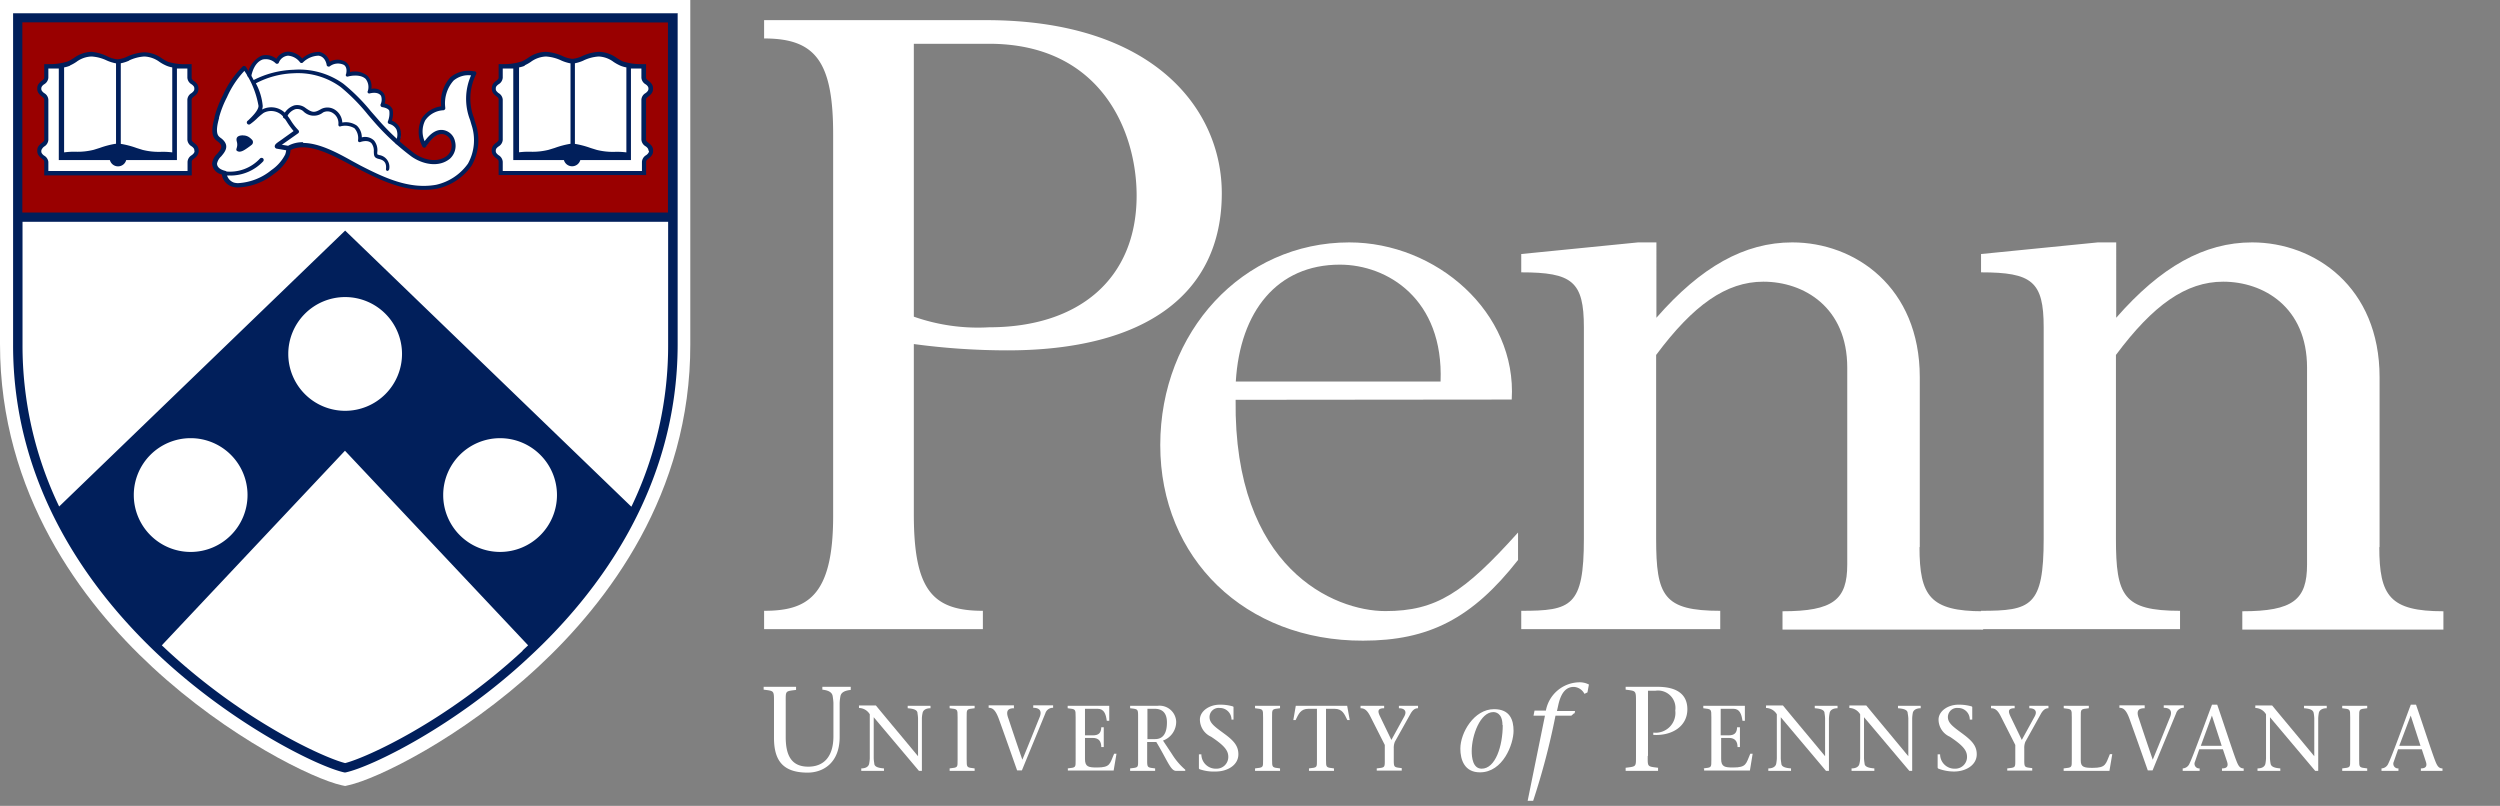<svg xmlns="http://www.w3.org/2000/svg" viewBox="0 0 273 88"><rect x="0" y="0" width="273" height="88" fill="#808080" stroke="none"/><defs><style>.cls-1{fill:#fff;}.cls-2{fill:#900;}.cls-3{fill:#011f5b;}</style></defs><title>Penn Home</title><g id="Mark"><path class="cls-1" d="M99.79,34.58A21.08,21.08,0,0,0,108,35.74c9.86,0,16.12-5.33,16.12-14.38,0-7.07-3.94-16.58-16.12-16.58H99.79v29.8Zm0,21.57c0,8.24,2,10.55,7.54,10.55v2H83.44v-2c4.64,0,7.54-1.5,7.54-10.32V14.75C91,6.64,89,4.2,83.44,4.2v-2h24.24c18.32,0,25.74,9.74,25.74,18.9,0,11-8.35,17.16-23.42,17.16a76.69,76.69,0,0,1-10.21-.69V56.15Z"/><path class="cls-1" d="M157.31,41.66c.35-9-5.8-12.76-11-12.76-6.84,0-10.9,5.1-11.36,12.76Zm-22.38,2c-.23,18.44,10.78,23.07,16.35,23.07s8.58-2,14.49-8.58v3c-5,6.38-9.74,8.81-16.93,8.81C136,70,126.7,61,126.7,48.61s9-22.14,20.64-22.14c9.51,0,18.32,7.65,17.74,17.16Z"/><path class="cls-1" d="M209.61,59.75c0,5.33,1.16,7,6.95,7v2H194.65v-2c5.56,0,7.07-1.27,7.07-5.1V40.15c0-6.61-4.75-9.39-9.16-9.39-4.06,0-7.65,2.55-11.71,8V58.82c0,6.26.81,7.88,7,7.88v2H166.12v-2c5.45,0,6.84-.46,6.84-7.88V35.74c0-5-1.27-6-6.84-6v-2l12.76-1.27h2V34.7c4.87-5.57,9.62-8.23,14.84-8.23,6.84,0,13.92,4.87,13.92,14.72V59.75Z"/><path class="cls-1" d="M259.82,59.75c0,5.33,1.16,7,7,7v2H244.86v-2c5.56,0,7.07-1.27,7.07-5.1V40.15c0-6.61-4.75-9.39-9.16-9.39-4.06,0-7.65,2.55-11.71,8V58.82c0,6.26.81,7.88,7,7.88v2H216.33v-2c5.45,0,6.84-.46,6.84-7.88V35.74c0-5-1.27-6-6.84-6v-2l12.76-1.27h2V34.7c4.87-5.57,9.62-8.23,14.84-8.23,6.84,0,13.92,4.87,13.92,14.72V59.75Z"/></g><g id="Logotype"><path class="cls-1" d="M85.8,80.47c0,1.84.5,3.25,2.46,3.25,1.8,0,2.75-1.21,2.75-3.32V76.75a6.58,6.58,0,0,0-.08-.72c-.07-.47-.52-.65-1.13-.72V75h3.1v.34c-.63.07-1.06.25-1.13.72a4.79,4.79,0,0,0-.08.72v3.7c0,2.83-1.8,3.89-3.5,3.89-2.8,0-3.67-1.43-3.67-3.81V76.61c0-1.22,0-1.15-1.13-1.3V75h3.54v.34c-1.19.15-1.13.08-1.13,1.3v3.86Z"/><path class="cls-1" d="M100.35,84.18l-4.94-5.86v4.49a3.86,3.86,0,0,0,.06.54c0,.37.39.51,1.06.56v.27H94.05v-.27c.48,0,.82-.19.87-.56a3.86,3.86,0,0,0,.06-.54V78a1.41,1.41,0,0,0-1.18-.69v-.27h1.85c1.51,1.84,3.09,3.71,4.6,5.54h0V78.44a4.21,4.21,0,0,0-.06-.55c0-.36-.4-.5-1.07-.55v-.27h2.49v.27c-.48,0-.82.19-.87.55a2.94,2.94,0,0,0-.07.55v5.74Z"/><path class="cls-1" d="M105.56,82.91c0,.94,0,.89.87,1v.27H103.7v-.27c.91-.11.87-.06.87-1V78.34c0-.94,0-.89-.87-1v-.27h2.73v.27c-.91.11-.87.06-.87,1v4.57Z"/><path class="cls-1" d="M110.75,77.34c-.55,0-1,.16-.63,1.13.4,1.2,1,3,1.52,4.49.65-1.55,1.27-3.12,1.9-4.67.25-.64,0-1-.71-1v-.27H115v.27a.86.86,0,0,0-.85.61c-.85,2.08-1.71,4.15-2.56,6.23h-.52c-.62-1.76-1.31-3.72-1.93-5.44-.38-1.09-.69-1.4-1.18-1.4v-.27h2.76v.27Z"/><path class="cls-1" d="M116.59,83.91c.91-.11.87-.06.87-1V78.34c0-.94,0-.89-.87-1v-.27h4.54v1.64h-.27c-.1-.75-.3-1.31-1-1.31h-1.38v2.9h.85c.64,0,.91-.25.93-.88h.27v2.16h-.27c0-.6-.25-1-.93-1h-.85v2.3c0,.86.39.93,1.31.93,1.47,0,1.4-.41,1.87-1.5h.26l-.31,1.83h-5v-.27Z"/><path class="cls-1" d="M125.3,80.71h.84c.89,0,1.29-.67,1.29-1.82s-.61-1.49-1.35-1.49h-.78v3.31Zm-1.86-3.64h3a1.82,1.82,0,0,1,2,1.73A2.18,2.18,0,0,1,127,80.87l1,1.51a7.26,7.26,0,0,0,1.43,1.67v.13h-1c-.6,0-.93-1.11-2.16-3.15h-1v1.88c0,.94,0,.89.87,1v.27h-2.73v-.27c.92-.11.87-.06.87-1V78.34c0-.94,0-.89-.87-1v-.27Z"/><path class="cls-1" d="M134.48,78.58a1.27,1.27,0,0,0-1.28-1.27,1,1,0,0,0-1.12,1c0,.71.71,1.14,1.73,1.9s1.42,1.32,1.42,2.16c0,1.21-1.24,1.88-2.46,1.88A4.72,4.72,0,0,1,131,84a.15.15,0,0,1-.08-.15V82.37h.27a1.57,1.57,0,0,0,1.63,1.57,1.28,1.28,0,0,0,1.31-1.28c0-.66-.35-1.2-1.88-2.21a2.07,2.07,0,0,1-1.22-1.87c0-.91,1-1.63,2.18-1.63a4.86,4.86,0,0,1,1.42.19.1.1,0,0,1,.07.11v1.33Z"/><path class="cls-1" d="M138.91,82.91c0,.94,0,.89.87,1v.27h-2.73v-.27c.92-.11.88-.06.88-1V78.34c0-.94,0-.89-.88-1v-.27h2.73v.27c-.91.11-.87.06-.87,1v4.57Z"/><path class="cls-1" d="M144.8,82.91c0,.94,0,.89.87,1v.27h-2.73v-.27c.92-.11.87-.06.87-1V77.4h-.91c-.88,0-1.09.56-1.42,1.23h-.25l.27-1.56h5.61l.28,1.56h-.26c-.33-.67-.53-1.23-1.42-1.23h-.91v5.51Z"/><path class="cls-1" d="M150.34,83.91c.91-.11.88-.06.88-1V81.35l-1.57-3.1c-.33-.66-.62-.91-1.08-.91v-.27h2.58v.27c-.77,0-.7.38-.44.91l1.23,2.55,1.4-2.55c.34-.62,0-.91-.58-.91v-.27h2.09v.27c-.29,0-.56.13-.83.62L152.32,81a1.77,1.77,0,0,0-.12.74v1.14c0,.94,0,.89.87,1v.27h-2.73v-.27Z"/><path class="cls-1" d="M164.07,79.18c0-1.37-.82-1.42-1-1.42-1.43,0-2.36,2.55-2.36,4.26,0,.68.12,1.92,1.09,1.92,1.5,0,2.3-2.47,2.3-4.76Zm-4.6,2.57c0-1.73,1.49-4.31,3.68-4.31,1.75,0,2.13,1.19,2.13,2.37,0,1.45-1.15,4.53-3.67,4.53-1.68,0-2.14-1.36-2.14-2.59Z"/><path class="cls-1" d="M171.9,77.88l-.31.27h-1.73a77.91,77.91,0,0,1-2.44,9.3h-.6l1.89-9.3h-1.25l.11-.55h1.24a3.77,3.77,0,0,1,3.57-3.09,2.19,2.19,0,0,1,1.13.24l-.16.86-.33.16a1.37,1.37,0,0,0-1.16-.76c-.79,0-1.38.54-1.7,2l-.14.63H172l-.06.28Z"/><path class="cls-1" d="M179.93,82.53c0,1.23-.06,1.16,1.13,1.31v.34h-3.54v-.34c1.18-.15,1.13-.08,1.13-1.31V76.61c0-1.22,0-1.15-1.13-1.3V75H181c2.18,0,3.26.87,3.26,2.45,0,1.89-1.71,2.92-3.72,2.8V80a2.16,2.16,0,0,0,2.4-2.41,1.9,1.9,0,0,0-2.18-2.16h-.8v7.14Z"/><path class="cls-1" d="M186,83.91c.92-.11.88-.06.88-1V78.34c0-.94,0-.89-.88-1v-.27h4.54v1.64h-.26c-.11-.75-.31-1.31-1-1.31H187.9v2.9h.85c.64,0,.92-.25.94-.88H190v2.16h-.26c0-.6-.26-1-.94-1h-.85v2.3c0,.86.4.93,1.31.93,1.47,0,1.4-.41,1.87-1.5h.26l-.3,1.83h-5v-.27Z"/><path class="cls-1" d="M199.4,84.18l-4.94-5.86v4.49a3.86,3.86,0,0,0,.06.54c0,.37.39.51,1.06.56v.27H193.1v-.27c.48,0,.82-.19.87-.56a3.86,3.86,0,0,0,.06-.54V78a1.41,1.41,0,0,0-1.18-.69v-.27h1.85c1.51,1.84,3.09,3.71,4.6,5.54h0V78.44a4.21,4.21,0,0,0-.06-.55c0-.36-.4-.5-1.07-.55v-.27h2.49v.27c-.48,0-.82.19-.87.55a4.11,4.11,0,0,0-.07.55v5.74Z"/><path class="cls-1" d="M208.5,84.18c-1.62-1.91-3.29-3.91-4.95-5.86v4.49a3.86,3.86,0,0,0,.06.54c0,.37.4.51,1.07.56v.27h-2.49v-.27c.49,0,.82-.19.87-.56a2.73,2.73,0,0,0,.07-.54V78a1.42,1.42,0,0,0-1.18-.69v-.27h1.85c1.51,1.84,3.08,3.71,4.59,5.54h0V78.44a4.11,4.11,0,0,0-.07-.55c0-.36-.39-.5-1.06-.55v-.27h2.48v.27c-.47,0-.82.19-.87.55a4.21,4.21,0,0,0-.06.55v5.74Z"/><path class="cls-1" d="M215.1,78.58a1.26,1.26,0,0,0-1.28-1.27,1,1,0,0,0-1.11,1c0,.71.71,1.14,1.72,1.9s1.43,1.32,1.43,2.16c0,1.21-1.24,1.88-2.46,1.88a4.81,4.81,0,0,1-1.74-.32.17.17,0,0,1-.07-.15V82.37h.27a1.57,1.57,0,0,0,1.63,1.57,1.28,1.28,0,0,0,1.31-1.28c0-.66-.35-1.2-1.88-2.21a2.06,2.06,0,0,1-1.23-1.87c0-.91,1-1.63,2.18-1.63a4.89,4.89,0,0,1,1.43.19.1.1,0,0,1,.07.11v1.33Z"/><path class="cls-1" d="M219.19,83.91c.92-.11.88-.06.88-1V81.35l-1.57-3.1c-.33-.66-.61-.91-1.08-.91v-.27H220v.27c-.77,0-.7.38-.45.91l1.23,2.55,1.4-2.55c.34-.62,0-.91-.58-.91v-.27h2.09v.27c-.28,0-.56.13-.83.62L221.17,81a1.77,1.77,0,0,0-.12.74v1.14c0,.94,0,.89.87,1v.27h-2.73v-.27Z"/><path class="cls-1" d="M225.36,83.91c.92-.11.88-.06.88-1V78.34c0-.94,0-.89-.88-1v-.27h2.74v.27c-.92.11-.88.06-.88,1v4.73c0,.71.4.78,1.3.78,1.47,0,1.41-.41,1.88-1.5h.26l-.31,1.83h-5v-.27Z"/><path class="cls-1" d="M234.2,77.34c-.56,0-1,.16-.63,1.13.39,1.2,1,3,1.51,4.49.65-1.55,1.27-3.12,1.9-4.67.25-.64,0-1-.7-1v-.27h2.19v.27a.85.85,0,0,0-.84.61c-.86,2.08-1.72,4.15-2.57,6.23h-.52c-.62-1.76-1.31-3.72-1.93-5.44-.37-1.09-.69-1.4-1.17-1.4v-.27h2.76v.27Z"/><path class="cls-1" d="M242.61,81.44l-1.07-3.3h0l-1.21,3.3Zm-2.45.38-.47,1.36a.51.51,0,0,0,.51.73v.27h-1.85v-.27a.84.84,0,0,0,.73-.5c.44-.9,1.62-4.22,2.47-6.46h.57c.69,2,1.72,5.17,2.07,6.07.22.57.38.89.82.89v.27h-2.37v-.27c.64,0,.7-.33.54-.78l-.44-1.31Z"/><path class="cls-1" d="M252.82,84.18l-4.94-5.86v4.49a3.86,3.86,0,0,0,.06.54c.05.37.4.51,1.07.56v.27h-2.49v-.27c.49,0,.82-.19.87-.56a3.86,3.86,0,0,0,.06-.54V78a1.39,1.39,0,0,0-1.17-.69v-.27h1.84c1.52,1.84,3.09,3.71,4.6,5.54h0V78.44a4.21,4.21,0,0,0-.06-.55c-.05-.36-.39-.5-1.06-.55v-.27h2.48v.27c-.47,0-.82.19-.87.55a4.21,4.21,0,0,0-.06.55v5.74Z"/><path class="cls-1" d="M257.62,82.91c0,.94,0,.89.88,1v.27h-2.73v-.27c.91-.11.87-.06.87-1V78.34c0-.94,0-.89-.87-1v-.27h2.73v.27c-.91.11-.88.06-.88,1v4.57Z"/><path class="cls-1" d="M264.32,81.44l-1.07-3.3h0L262,81.44Zm-2.45.38-.47,1.36a.51.51,0,0,0,.51.73v.27h-1.85v-.27a.84.84,0,0,0,.73-.5c.44-.9,1.63-4.22,2.47-6.46h.57c.69,2,1.72,5.17,2.07,6.07.22.57.38.89.82.89v.27h-2.36v-.27c.63,0,.69-.33.53-.78l-.43-1.31Z"/></g><g id="Shield"><g id="Shield-2" data-name="Shield"><path class="cls-1" d="M75.38,0H0V37.57C0,53.93,9,65.78,16.63,72.84,25,80.6,34.23,85.07,37.31,85.75l.38.08.38-.09c3.08-.67,12.31-5.14,20.68-12.9,7.61-7.06,16.68-18.91,16.63-35.27V0Z"/><path class="cls-2" d="M70.74,15.73h0a1.42,1.42,0,0,1,.3.3.78.78,0,0,1,0,.86,1.42,1.42,0,0,1-.3.3c-.17.13-.33.26-.33.48V19H54.6V17.67c0-.22-.16-.35-.33-.48a1.47,1.47,0,0,1-.31-.3A.83.83,0,0,1,54,16a1.47,1.47,0,0,1,.31-.3c.17-.13.33-.26.33-.48V10.88c0-.22-.16-.34-.33-.48a1.22,1.22,0,0,1-.31-.29.75.75,0,0,1-.12-.44A.74.74,0,0,1,54,9.24,1.22,1.22,0,0,1,54.27,9c.17-.13.33-.26.33-.48V7.09h.2a6.41,6.41,0,0,0,2.3-.26,4.55,4.55,0,0,0,.67-.38,3.29,3.29,0,0,1,1.85-.64,4.93,4.93,0,0,1,1.82.46,3.28,3.28,0,0,0,1,.3h.11a3.35,3.35,0,0,0,1-.3,4.83,4.83,0,0,1,1.81-.46,3.28,3.28,0,0,1,1.86.65,4.38,4.38,0,0,0,.67.37,6.32,6.32,0,0,0,2.29.26h.21V8.47c0,.22.16.35.33.48a1.37,1.37,0,0,1,.3.29.76.76,0,0,1,.13.44.75.75,0,0,1-.13.43,1.18,1.18,0,0,1-.3.29c-.17.14-.33.26-.33.48v4.37c0,.22.16.35.33.48ZM51.36,18a6.08,6.08,0,0,1-3.68,2.45,8.42,8.42,0,0,1-1.42.12h0c-2.46,0-4.74-1.07-7-2.26l-.86-.47c-1.47-.8-3.53-1.93-5.27-1.93a3,3,0,0,0-1.42.32l-.07,0v.08a2.2,2.2,0,0,1-.12.64,5.15,5.15,0,0,1-1.63,1.85A6.53,6.53,0,0,1,26,20.33a1.83,1.83,0,0,1-.64-.1,1.5,1.5,0,0,1-.7-.48,2.22,2.22,0,0,1-.21-.37,1.79,1.79,0,0,1-.09-.35v-.09l-.09,0a1.16,1.16,0,0,1-1-1.05,1.65,1.65,0,0,1,.53-1c.4-.48.74-.89.18-1.42l-.18-.14a1.43,1.43,0,0,1-.23-.2c-.49-.53-.2-1.63,0-2.29l0-.08a11.67,11.67,0,0,1,.9-2.28,9.73,9.73,0,0,1,2.16-3.14l.07,0s.05,0,.06,0l.27.43.16.27.09-.29a2.24,2.24,0,0,1,1.29-1.51,1.66,1.66,0,0,1,1.51.31l.12.09.09-.13a1.33,1.33,0,0,1,1.11-.7,2,2,0,0,1,1.42.67l.09.09.1-.08a2.57,2.57,0,0,1,1.78-.69,1.34,1.34,0,0,1,1.06,1l0,.16.15-.08a1.64,1.64,0,0,1,1.6,0,1,1,0,0,1,.41,1l0,.19.18,0a2.1,2.1,0,0,1,1.81.38,1.52,1.52,0,0,1,.37,1.29l0,.18.18,0a1.21,1.21,0,0,1,1.23.44,1.28,1.28,0,0,1,.06,1l0,.14.14,0a1,1,0,0,1,.77.54,2,2,0,0,1-.08,1.14l0,.13.11.05a1.46,1.46,0,0,1,.78.68,1.7,1.7,0,0,1,0,1.43l0,.09.07.07c.53.46,1.06.89,1.58,1.27,1,.76,2.69,1.17,3.8.25a1.56,1.56,0,0,0,.47-1.57,1.24,1.24,0,0,0-.95-1c-.85-.19-1.51.61-2.06,1.42a.09.09,0,0,1-.08,0,.13.13,0,0,1-.07-.06A3.24,3.24,0,0,1,46.17,13a2.81,2.81,0,0,1,2-1.24l.12,0v-.12a4,4,0,0,1,1-3.06,2.9,2.9,0,0,1,2.46-.62.08.08,0,0,1,.06,0,.11.11,0,0,1,0,.08,6,6,0,0,0-.19,5c0,.16.09.34.14.52h0A5.51,5.51,0,0,1,51.36,18ZM21.11,15.73h0a1.47,1.47,0,0,1,.31.3.83.83,0,0,1,0,.86,1.47,1.47,0,0,1-.31.3c-.17.13-.33.26-.33.48V19H5V17.67c0-.22-.16-.35-.33-.48a1.42,1.42,0,0,1-.3-.3.78.78,0,0,1,0-.86,1.42,1.42,0,0,1,.3-.3c.17-.13.33-.26.33-.48V10.88c0-.22-.16-.34-.33-.48a1.18,1.18,0,0,1-.3-.29.76.76,0,0,1-.13-.44.75.75,0,0,1,.13-.43A1.37,1.37,0,0,1,4.64,9c.17-.13.33-.26.33-.48V7.09h.21a6.32,6.32,0,0,0,2.29-.26,3.72,3.72,0,0,0,.67-.38A3.35,3.35,0,0,1,10,5.81a4.83,4.83,0,0,1,1.81.46,3.35,3.35,0,0,0,1,.3h.11a3.4,3.4,0,0,0,1-.3,4.83,4.83,0,0,1,1.81-.46,3.22,3.22,0,0,1,1.85.65,5.58,5.58,0,0,0,.67.37,6.41,6.41,0,0,0,2.3.26h.2V8.47c0,.22.16.35.33.48a1.22,1.22,0,0,1,.31.29.75.75,0,0,1,.12.44.74.74,0,0,1-.12.43,1.22,1.22,0,0,1-.31.29c-.17.14-.33.26-.33.48v4.37c0,.22.16.35.33.48ZM1.91,2s.1,21.84,0,21.74H73.48V2Z"/><path class="cls-3" d="M26.56,14.79a1.13,1.13,0,0,1,.73.26,2,2,0,0,1,.21.19.38.38,0,0,1,0,.56c-.18.15-.38.29-.51.38-.29.2-.79.56-1.13.28-.18-.15.17-.39,0-1s.34-.68.7-.68Z"/><path class="cls-3" d="M26.68,7.75a10.16,10.16,0,0,0-1.89,2.86,11,11,0,0,0-.87,2.22l0,.08c-.14.51-.43,1.59,0,2a1.6,1.6,0,0,0,.19.16,1.56,1.56,0,0,1,.2.16c.78.74.24,1.38-.16,1.85a1.48,1.48,0,0,0-.45.78c0,.55.67.74.87.79a.22.22,0,0,1,.18.2,1.3,1.3,0,0,0,.08.41,1.17,1.17,0,0,0,.17.29,1.21,1.21,0,0,0,.55.39A1.8,1.8,0,0,0,26,20a6.27,6.27,0,0,0,3.63-1.42,4.63,4.63,0,0,0,1.51-1.7,1.79,1.79,0,0,0,.11-.47l-1-.17h0A.27.27,0,0,1,30,16c0-.21.15-.33.51-.58l.33-.23c.53-.39,1-.71,1.22-.88a8.32,8.32,0,0,1-.73-1,5.24,5.24,0,0,0-.4-.57,1.73,1.73,0,0,0-2.13-.42A6.32,6.32,0,0,0,28,13a6.44,6.44,0,0,1-.7.57.23.23,0,0,1-.29-.35l.12-.1c.33-.32,1.1-1.05,1.1-1.56a9.84,9.84,0,0,0-1.55-3.83Zm6.42,7.86c1.78,0,3.81,1.11,5.4,2l.85.46c2.72,1.4,5.39,2.62,8.27,2.11a5.83,5.83,0,0,0,3.48-2.31,5.28,5.28,0,0,0,.39-4.23l-.15-.52a6.35,6.35,0,0,1,.1-4.89,2.51,2.51,0,0,0-1.91.57,3.74,3.74,0,0,0-.9,3,.24.24,0,0,1-.2.24,2.55,2.55,0,0,0-2,1.11,2.67,2.67,0,0,0-.06,2.27c.44-.6,1.18-1.41,2.13-1.2a1.57,1.57,0,0,1,1.19,1.23,1.9,1.9,0,0,1-.57,1.89c-1.24,1-3,.59-4.19-.25a26.17,26.17,0,0,1-4.1-3.81c-.24-.28-.49-.56-.72-.84a20.59,20.59,0,0,0-2.9-2.93A7.94,7.94,0,0,0,32.08,8,9.55,9.55,0,0,0,27.94,9.1a6.44,6.44,0,0,1,.75,2.48,1.33,1.33,0,0,1-.07.38,2.17,2.17,0,0,1,2.66.53,5.63,5.63,0,0,1,.45.62,6,6,0,0,0,.85,1.1.26.26,0,0,1,.07.18.23.23,0,0,1-.1.17s-.59.42-1.42,1l-.34.24-.06,0,.73.12a3.31,3.31,0,0,1,1.64-.39Zm13.16,5.12c-2.47,0-4.78-1.07-7.11-2.28L38.28,18c-1.88-1-4.71-2.58-6.55-1.61a2.49,2.49,0,0,1-.14.68A5.14,5.14,0,0,1,29.91,19,6.65,6.65,0,0,1,26,20.47a2.17,2.17,0,0,1-.69-.1,1.66,1.66,0,0,1-.76-.54,1.74,1.74,0,0,1-.23-.4,1.78,1.78,0,0,1-.1-.38,1.3,1.3,0,0,1-1.06-1.19,1.73,1.73,0,0,1,.56-1.07c.44-.53.64-.8.19-1.23l-.16-.13a1.55,1.55,0,0,1-.25-.21c-.55-.59-.25-1.74-.06-2.43l0-.07a11.35,11.35,0,0,1,.9-2.32,10.07,10.07,0,0,1,2.2-3.18.24.24,0,0,1,.18,0,.25.25,0,0,1,.16.1c0,.05.42.64.82,1.42a10.28,10.28,0,0,1,4.33-1.12A8.29,8.29,0,0,1,37.5,9.15a20.46,20.46,0,0,1,3,3l.72.82a25.3,25.3,0,0,0,4,3.75c1,.74,2.58,1.13,3.63.26a1.43,1.43,0,0,0,.42-1.43,1.13,1.13,0,0,0-.84-.89c-.76-.16-1.39.6-1.91,1.37a.24.24,0,0,1-.21.1.25.25,0,0,1-.19-.14,3.35,3.35,0,0,1-.06-3.07,3,3,0,0,1,2.12-1.31,4,4,0,0,1,1-3.17,3.08,3.08,0,0,1,2.58-.65A.21.21,0,0,1,52,7.9a.24.24,0,0,1,0,.2,5.87,5.87,0,0,0-.2,4.88c0,.17.1.34.14.52a5.6,5.6,0,0,1-.44,4.59,6.22,6.22,0,0,1-3.78,2.52,8.75,8.75,0,0,1-1.44.12Z"/><path class="cls-3" d="M25.14,19.16a4.82,4.82,0,0,1-.65,0,.22.22,0,0,1-.2-.25.23.23,0,0,1,.25-.2A4.46,4.46,0,0,0,28.4,17.3a.25.25,0,0,1,.33,0,.24.24,0,0,1,0,.33,4.92,4.92,0,0,1-3.59,1.54Z"/><path class="cls-3" d="M43.39,15.75l-.09,0a.23.23,0,0,1-.11-.28,1.58,1.58,0,0,0,.1-1.34,1.25,1.25,0,0,0-.79-.6.26.26,0,0,1-.14-.11.25.25,0,0,1,0-.17,2.27,2.27,0,0,0,.15-1.15c-.1-.27-.61-.38-.77-.4a.23.23,0,0,1-.18-.3,1.22,1.22,0,0,0,.05-.93c-.34-.53-1.22-.27-1.23-.27a.2.2,0,0,1-.21-.06.19.19,0,0,1,0-.21,1.44,1.44,0,0,0-.24-1.31C39.28,8,38,8.35,38,8.36a.2.2,0,0,1-.21-.06.19.19,0,0,1,0-.21s.21-.69-.23-1A1.48,1.48,0,0,0,36,7.25a.22.22,0,0,1-.21,0,.19.19,0,0,1-.12-.17s-.12-.9-.89-1a2.53,2.53,0,0,0-1.7.74.19.19,0,0,1-.16.06.21.21,0,0,1-.16-.08,1.79,1.79,0,0,0-1.31-.72,1.19,1.19,0,0,0-1,.75.18.18,0,0,1-.15.13.21.21,0,0,1-.2-.05,1.53,1.53,0,0,0-1.42-.41c-.9.33-1.15,1.43-1.24,1.79v0a.21.21,0,0,1-.25.15.2.2,0,0,1-.16-.25h0a2.76,2.76,0,0,1,1.51-2.1,1.77,1.77,0,0,1,1.64.33,1.54,1.54,0,0,1,1.24-.78A2.11,2.11,0,0,1,33,6.39a2.7,2.7,0,0,1,1.89-.72A1.48,1.48,0,0,1,36,6.75a1.73,1.73,0,0,1,1.73,0,1.13,1.13,0,0,1,.48,1.12,2.2,2.2,0,0,1,1.93.42,1.67,1.67,0,0,1,.41,1.41,1.35,1.35,0,0,1,1.37.51A1.34,1.34,0,0,1,42,11.3a1.19,1.19,0,0,1,.87.63,2.34,2.34,0,0,1-.08,1.24,1.64,1.64,0,0,1,.85.74,2,2,0,0,1-.09,1.71.21.21,0,0,1-.19.13Z"/><path class="cls-3" d="M42.33,18.68h0a.2.2,0,0,1-.18-.23c.09-.82-.38-1-.81-1.1a1,1,0,0,1-.28-.11c-.23-.13-.23-.4-.24-.68a1.36,1.36,0,0,0-.25-.91c-.4-.44-1.18-.15-1.19-.15a.23.23,0,0,1-.21,0,.2.2,0,0,1-.07-.2A1.61,1.61,0,0,0,38.7,14a2,2,0,0,0-1.49-.21.2.2,0,0,1-.18,0,.22.22,0,0,1-.08-.18,1.31,1.31,0,0,0-.58-1.25,1.05,1.05,0,0,0-1.09-.08,1.61,1.61,0,0,1-2.18-.15,1,1,0,0,0-.87-.2,1.58,1.58,0,0,0-.92.89.22.22,0,0,1-.29.1.22.22,0,0,1-.1-.28,2,2,0,0,1,1.21-1.13,1.47,1.47,0,0,1,1.22.27c.78.56,1,.54,1.73.12a1.51,1.51,0,0,1,1.52.1,1.76,1.76,0,0,1,.78,1.38,2.12,2.12,0,0,1,1.59.34A1.76,1.76,0,0,1,39.51,15a1.4,1.4,0,0,1,1.34.35,1.68,1.68,0,0,1,.36,1.17,1,1,0,0,0,0,.34l.19.07a1.31,1.31,0,0,1,1.1,1.55.22.22,0,0,1-.21.18Z"/><path class="cls-3" d="M21.24,16.47a.37.37,0,0,1-.07.25,1.06,1.06,0,0,1-.24.23.91.91,0,0,0-.45.72v1H5.28v-1A.91.91,0,0,0,4.83,17a.88.88,0,0,1-.24-.23.38.38,0,0,1-.08-.25h0a.42.42,0,0,1,.08-.26A.86.86,0,0,1,4.83,16a.91.91,0,0,0,.45-.72V10.88a.89.89,0,0,0-.45-.71,1.06,1.06,0,0,1-.24-.23.4.4,0,0,1-.08-.26h0a.42.42,0,0,1,.08-.26.86.86,0,0,1,.24-.22.91.91,0,0,0,.45-.72v-1h0c.39,0,.78,0,1.14,0v10H12a.92.92,0,0,0,1.78,0h5.54v-10c.36,0,.74,0,1.14,0h0v1a.91.91,0,0,0,.45.72,1,1,0,0,1,.24.22.41.41,0,0,1,.07.26h0a.39.39,0,0,1-.07.26,1.33,1.33,0,0,1-.24.23.89.89,0,0,0-.45.71v4.37a.91.91,0,0,0,.45.72,1,1,0,0,1,.24.22.41.41,0,0,1,.07.26h0ZM7.62,7.16a4.57,4.57,0,0,0,.72-.4A2.91,2.91,0,0,1,10,6.17a4.49,4.49,0,0,1,1.67.44,4.66,4.66,0,0,0,1,.31V15.7h-.05a9.59,9.59,0,0,0-1.72.45l-.67.21a7.31,7.31,0,0,1-2,.21A8,8,0,0,0,7,16.64V7.36a2.89,2.89,0,0,0,.67-.2Zm6.46-.55a4.54,4.54,0,0,1,1.68-.44,3,3,0,0,1,1.66.59,4.57,4.57,0,0,0,.72.4,2.89,2.89,0,0,0,.67.2v9.28a8,8,0,0,0-1.23-.06,7.35,7.35,0,0,1-2-.21l-.67-.21a9.59,9.59,0,0,0-1.72-.45h0V6.91a4.14,4.14,0,0,0,.93-.3Zm7.12,9c-.17-.14-.27-.23-.27-.37V10.88c0-.14.1-.22.27-.36a1.33,1.33,0,0,0,.34-.33,1,1,0,0,0,0-1,1.33,1.33,0,0,0-.34-.33c-.17-.13-.27-.22-.27-.36V7h-.35a6.38,6.38,0,0,1-2.24-.25,5.37,5.37,0,0,1-.65-.37,3.44,3.44,0,0,0-1.93-.67,5.1,5.1,0,0,0-1.87.47,3.13,3.13,0,0,1-1,.29h-.11a3.13,3.13,0,0,1-1-.29A5,5,0,0,0,10,5.66a3.41,3.41,0,0,0-1.93.67,5.37,5.37,0,0,1-.65.37A6.41,6.41,0,0,1,5.18,7H4.83V8.47c0,.14-.1.23-.28.36a1.47,1.47,0,0,0-.33.33.8.8,0,0,0-.15.52.79.79,0,0,0,.15.51,1.47,1.47,0,0,0,.33.33c.18.14.28.22.28.36v4.37c0,.14-.1.23-.28.37a1.66,1.66,0,0,0-.33.32.81.81,0,0,0-.15.52.79.79,0,0,0,.15.51,1.47,1.47,0,0,0,.33.33c.18.14.28.22.28.37v1.48H20.94V17.67c0-.15.1-.23.27-.37a1.33,1.33,0,0,0,.34-.33.92.92,0,0,0,.15-.51,1,1,0,0,0-.15-.52,1.47,1.47,0,0,0-.34-.32Z"/><path class="cls-3" d="M70.87,16.47a.38.38,0,0,1-.08.25.88.88,0,0,1-.24.23.91.91,0,0,0-.45.72v1H54.9v-1a.91.91,0,0,0-.45-.72,1.06,1.06,0,0,1-.24-.23.37.37,0,0,1-.07-.25h0a.41.41,0,0,1,.07-.26,1,1,0,0,1,.24-.22.91.91,0,0,0,.45-.72V10.88a.89.89,0,0,0-.45-.71,1.33,1.33,0,0,1-.24-.23.39.39,0,0,1-.07-.26h0a.41.41,0,0,1,.07-.26,1,1,0,0,1,.24-.22.91.91,0,0,0,.45-.72v-1h0c.4,0,.78,0,1.15,0v10h5.53a.93.93,0,0,0,1.79,0h5.53v-10c.36,0,.75,0,1.14,0h0v1a.91.91,0,0,0,.45.72.86.86,0,0,1,.24.22.42.42,0,0,1,.08.26h0a.4.4,0,0,1-.08.26,1.06,1.06,0,0,1-.24.23.89.89,0,0,0-.45.71v4.37a.91.91,0,0,0,.45.72.86.86,0,0,1,.24.22.42.42,0,0,1,.08.26h0ZM57.24,7.16a4.57,4.57,0,0,0,.72-.4,3,3,0,0,1,1.66-.59,4.54,4.54,0,0,1,1.68.44,4.42,4.42,0,0,0,1,.31V15.7h0a9.74,9.74,0,0,0-1.71.45l-.68.21a7.27,7.27,0,0,1-2,.21,8.11,8.11,0,0,0-1.23.06V7.36a2.89,2.89,0,0,0,.67-.2Zm6.47-.55a4.49,4.49,0,0,1,1.67-.44A2.91,2.91,0,0,1,67,6.76a5.07,5.07,0,0,0,.72.4,3,3,0,0,0,.68.2v9.28a8.11,8.11,0,0,0-1.23-.06,7.27,7.27,0,0,1-2-.21l-.68-.21a9.74,9.74,0,0,0-1.71-.45h0V6.91a4.38,4.38,0,0,0,.94-.3Zm7.12,9c-.18-.14-.28-.23-.28-.37V10.88c0-.14.1-.22.28-.36a1.47,1.47,0,0,0,.33-.33.79.79,0,0,0,.15-.51.8.8,0,0,0-.15-.52,1.47,1.47,0,0,0-.33-.33c-.18-.13-.28-.22-.28-.36V7H70.2A6.41,6.41,0,0,1,68,6.7a5.37,5.37,0,0,1-.65-.37,3.44,3.44,0,0,0-1.93-.67,5,5,0,0,0-1.86.47,3.13,3.13,0,0,1-1,.29h-.11a3.13,3.13,0,0,1-1-.29,5.1,5.1,0,0,0-1.87-.47,3.44,3.44,0,0,0-1.93.67A5.37,5.37,0,0,1,57,6.7,6.38,6.38,0,0,1,54.8,7h-.35V8.47c0,.14-.1.23-.27.36a1.33,1.33,0,0,0-.34.33,1,1,0,0,0,0,1,1.33,1.33,0,0,0,.34.33c.17.14.27.22.27.36v4.37c0,.14-.1.23-.27.37a1.47,1.47,0,0,0-.34.32,1,1,0,0,0-.15.52.92.92,0,0,0,.15.51,1.33,1.33,0,0,0,.34.33c.17.14.27.22.27.37v1.48H70.56V17.67c0-.15.1-.23.28-.37a1.47,1.47,0,0,0,.33-.33.79.79,0,0,0,.15-.51.81.81,0,0,0-.15-.52,1.66,1.66,0,0,0-.33-.32Z"/><path class="cls-3" d="M68.92,55.31,37.69,25.18,6.46,55.31a40.57,40.57,0,0,1-4-17.73V24.22h70.5V37.58a40.57,40.57,0,0,1-4,17.73ZM59,58.45a6.21,6.21,0,1,1,0-8.78,6.2,6.2,0,0,1,0,8.78ZM31.48,38.65a6.21,6.21,0,1,1,6.21,6.21,6.21,6.21,0,0,1-6.21-6.21Zm25.61,32.4C48.71,78.82,40,82.74,37.69,83.33c-2.33-.59-11-4.51-19.4-12.28l-.62-.58,20-21.25,20,21.25-.62.58ZM16.43,58.45a6.21,6.21,0,1,1,8.78,0,6.2,6.2,0,0,1-8.78,0Zm56.51-56V23.21H2.44V2.44Zm1-1H1.43V37.58C1.38,53.42,10.2,64.92,17.6,71.79c8.07,7.48,17.16,11.94,20,12.56h.14c2.86-.62,12-5.08,20-12.56C65.18,64.92,74,53.42,74,37.58V1.43Z"/></g></g></svg>